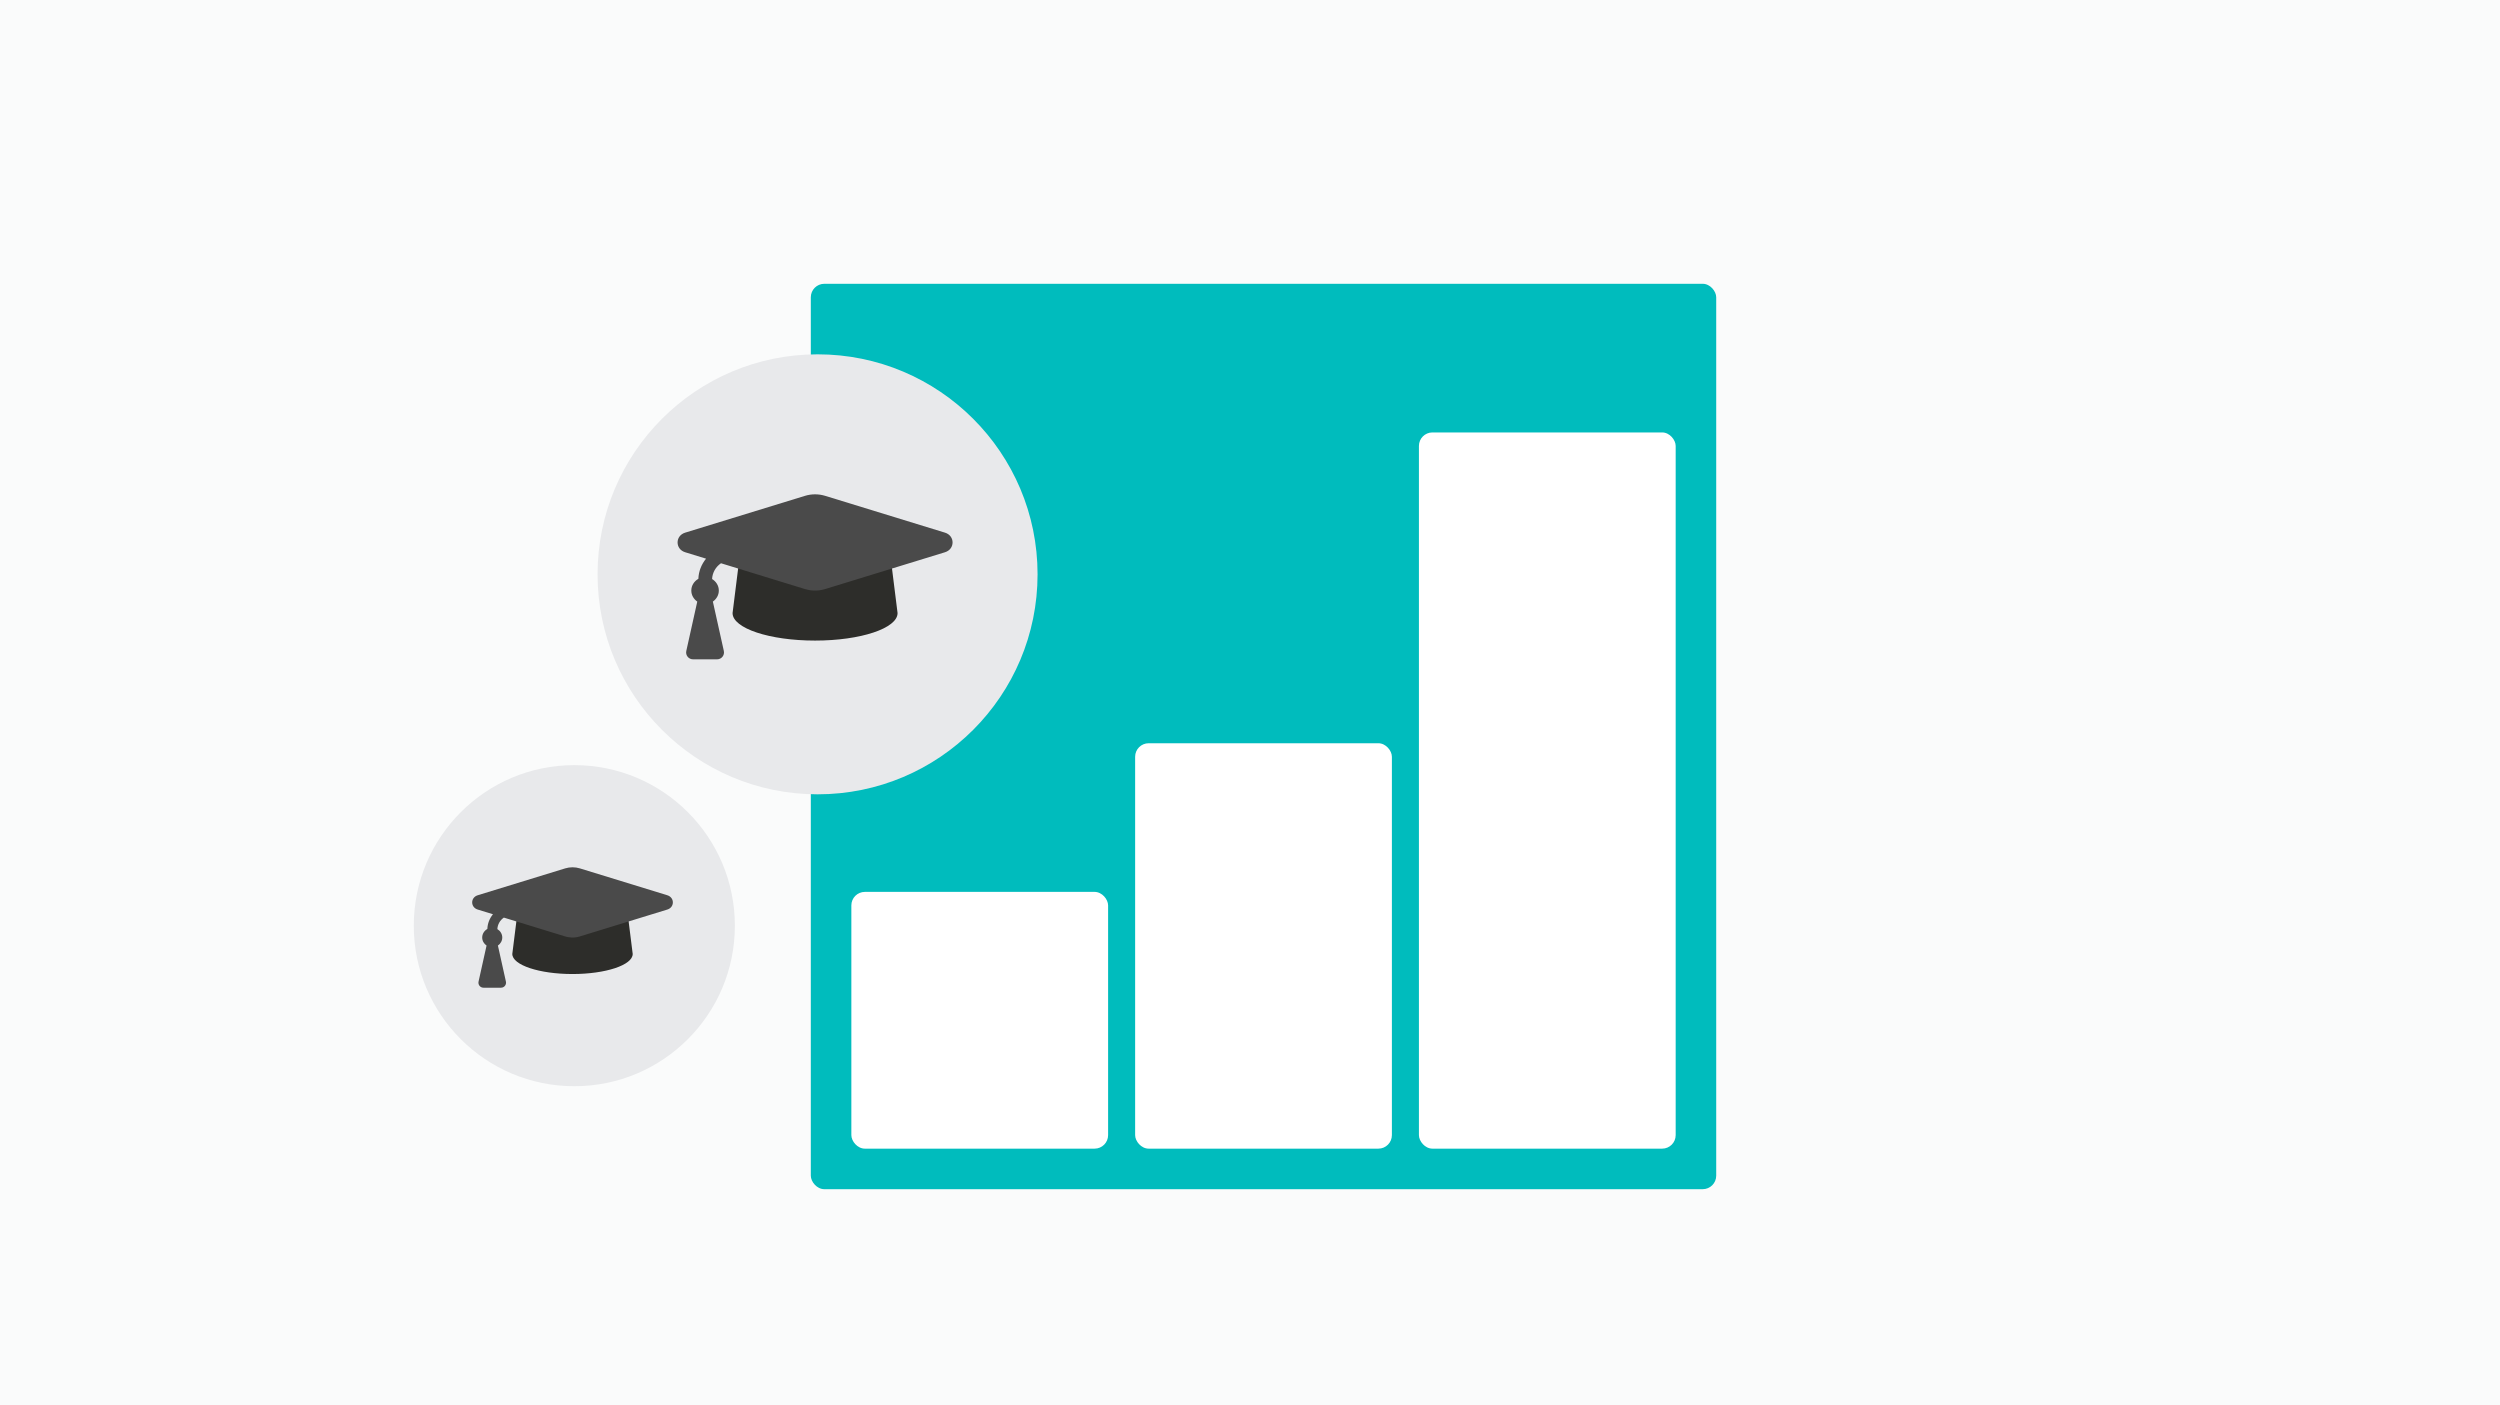 <svg height="104" viewBox="0 0 185 104" width="185" xmlns="http://www.w3.org/2000/svg"><g fill="none" fill-rule="evenodd"><path d="m0 0h185v104h-185z" fill="#fafbfb"/><rect fill="#00bcbd" height="67" rx="1" width="67" x="60" y="21"/><g fill="#fff"><rect height="19" rx="1" width="19" x="63" y="66"/><rect height="30" rx="1" width="19" x="84" y="55"/><rect height="53" rx="1" width="19" x="105" y="32"/></g><g transform="translate(42 24)"><circle cx="18.5" cy="18.5" fill="#e8e9eb" fill-rule="evenodd" r="16.28"/><g fill-rule="nonzero"><path d="m18.315 23.403c3.372 0 6.105-.911 6.105-2.035l-.451-3.608-4.611 1.417c-.907.279-1.68.125-2.086 0l-4.611-1.417-.451 3.608c0 1.124 2.733 2.035 6.105 2.035z" fill="#2d2d2a"/><path d="m11.067 24.79c.326 0 .567-.301.497-.619l-.812-3.653c.26-.184.441-.473.441-.816 0-.368-.206-.676-.498-.854.024-.478.268-.9.658-1.168l6.218 1.911c.288.088.841.199 1.488 0l8.87-2.725c.749-.23.749-1.22 0-1.45l-8.869-2.725c-.483-.148-1.005-.148-1.488 0l-8.87 2.725c-.748.23-.748 1.22 0 1.45l1.546.475c-.339.419-.548.931-.569 1.491-.306.176-.522.492-.522.87 0 .343.181.631.441.816l-.812 3.653c-.071.318.171.619.496.619z" fill="#4a4a4a"/></g></g><g transform="translate(29 55)"><circle cx="13.5" cy="13.5" fill="#e8e9eb" fill-rule="evenodd" r="11.88"/><g fill-rule="nonzero"><path d="m13.365 17.078c2.46 0 4.455-.665 4.455-1.485l-.329-2.633-3.365 1.034c-.662.203-1.226.091-1.522 0l-3.365-1.034-.329 2.633c0 .82 1.995 1.485 4.455 1.485z" fill="#2d2d2a"/><path d="m8.076 18.09c.238 0 .414-.22.362-.452l-.592-2.666c.19-.135.322-.345.322-.595 0-.268-.15-.493-.363-.623.018-.348.196-.657.48-.852l4.538 1.394c.21.065.613.145 1.086 0l6.473-1.989c.546-.168.546-.89 0-1.058l-6.472-1.989c-.353-.108-.733-.108-1.086 0l-6.473 1.989c-.546.168-.546.89 0 1.058l1.128.347c-.248.306-.4.679-.415 1.088-.223.128-.381.359-.381.635 0 .25.132.461.322.595l-.592 2.666c-.052.232.125.452.362.452z" fill="#4a4a4a"/></g></g></g></svg>